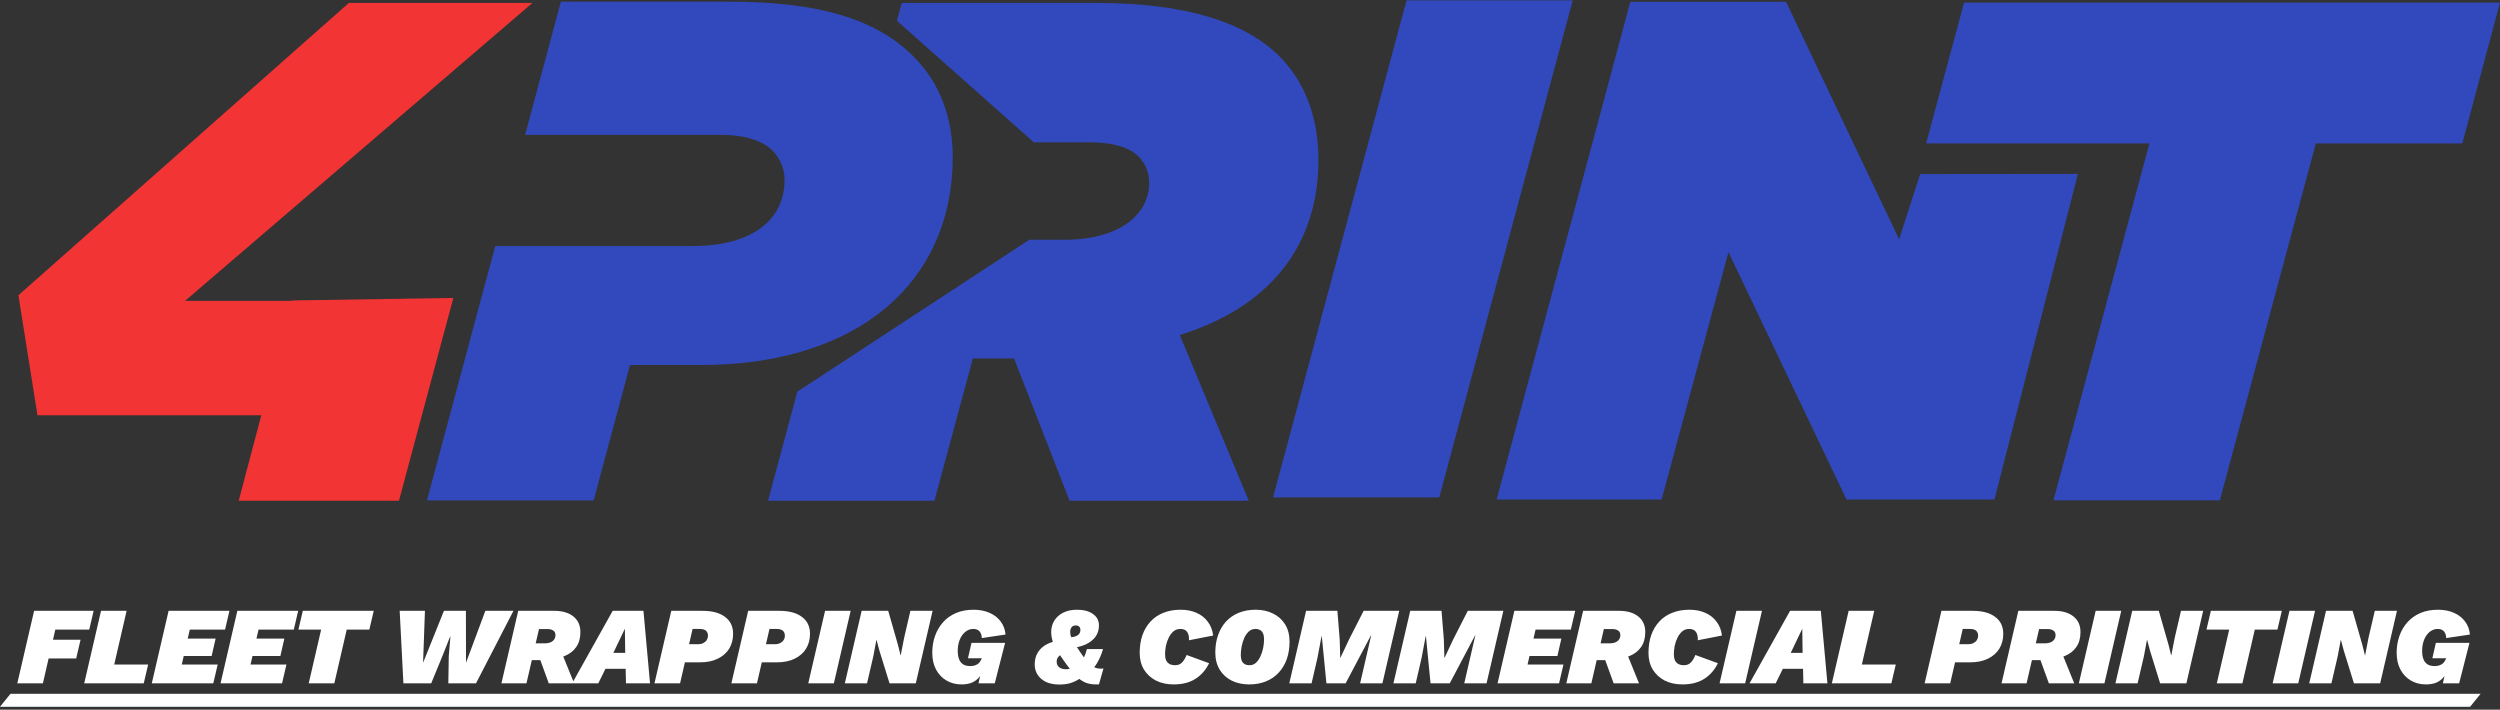 <svg width="384" height="109" viewBox="0 0 384 109" fill="none" xmlns="http://www.w3.org/2000/svg">
<rect x="0" y="0" width="384" height="109" fill="#333333" stroke="none"/>
<path d="M202.513 24.59C202.513 18.581 200.765 12.903 196.506 8.642C191.371 3.509 182.415 0.451 168.325 0.451H138.505L137.769 3.192L158.794 21.859H167.341C170.947 21.859 173.458 22.623 174.877 24.043C175.97 25.136 176.516 26.555 176.516 28.084C176.516 32.891 172.038 36.823 163.518 36.823H158.106L122.471 60.157L117.972 76.909H143.531L149.428 55.063H155.763L164.283 76.909H191.809L181.213 51.459C196.287 46.762 202.513 36.495 202.513 24.59Z" fill="#3149BC"/>
<path d="M140.323 8.682C134.632 2.992 125.987 0.256 111.869 0.256H86.152L80.656 20.72H106.179H110.994C113.839 20.72 116.904 21.377 118.654 23.128C119.858 24.332 120.515 25.973 120.515 27.615C120.515 33.415 116.028 37.792 106.288 37.792H103.258H101.692H76.071L65.578 76.861H91.186L96.767 56.068H107.602C131.896 56.068 146.342 43.264 146.342 24.113C146.342 18.094 144.372 12.732 140.323 8.682Z" fill="#3149BC"/>
<path d="M81.781 0.451H53.583L2.828 45.35L5.756 63.787H40.135L36.665 76.909H61.283L69.633 45.764L44.926 46.147L44.907 46.218H28.422L81.781 0.451Z" fill="#F23434"/>
<path d="M216.049 0.046L195.542 76.404H221.068L241.575 0.046H216.049Z" fill="#3149BC"/>
<path d="M301.681 0.398L295.853 22.025H330.153L315.407 76.856H340.966L355.712 22.025H378.212L384 0.398H301.681Z" fill="#3149BC"/>
<path d="M294.93 26.736L291.705 36.755L274.339 0.273H250.419L229.883 76.731H255.225L265.491 38.72L283.623 76.731H306.343L319.17 26.71L294.93 26.736Z" fill="#3149BC"/>
<path d="M13.707 96.708H8.495L8.14 98.26H12.374L11.7 101.145H7.466L6.588 104.957H2.658L5.239 93.824H14.382L13.707 96.708ZM17.543 102.072H22.755L22.08 104.957H12.937L15.518 93.824H19.449L17.543 102.072ZM23.316 104.957L25.897 93.824H35.242L34.567 96.708H29.152L28.832 98.091H33.117L32.509 100.757H28.224L27.921 102.072H33.437L32.762 104.957H23.316ZM33.875 104.957L36.456 93.824H45.801L45.127 96.708H39.712L39.391 98.091H43.676L43.069 100.757H38.784L38.48 102.072H43.997L43.322 104.957H33.875ZM57.407 93.824L56.732 96.708H53.257L51.351 104.957H47.42L49.327 96.708H45.835L46.51 93.824H57.407ZM61.964 104.957L61.391 93.824H65.27L64.984 101.803L68.189 93.824H71.563L71.579 101.803L74.548 93.824H78.867L73.115 104.957H68.864L68.931 100.774L69.184 97.788H69.133L67.953 100.774L66.232 104.957H61.964ZM77.019 104.957L79.6 93.824H85.133C86.37 93.824 87.349 94.11 88.069 94.684C88.788 95.257 89.148 96.061 89.148 97.096C89.148 98.018 88.929 98.789 88.49 99.407C88.063 100.014 87.467 100.47 86.702 100.774C85.949 101.077 85.077 101.229 84.087 101.229L83.598 101.398H81.456L82.046 98.817H83.716C84.043 98.817 84.324 98.766 84.56 98.665C84.796 98.564 84.981 98.418 85.117 98.226C85.251 98.035 85.319 97.816 85.319 97.569C85.319 97.22 85.201 96.978 84.965 96.843C84.74 96.697 84.464 96.624 84.138 96.624H82.788L80.865 104.957H77.019ZM84.29 104.957L82.519 100.082L85.977 99.508L88.187 104.957H84.29ZM87.885 104.957L94.109 93.824H98.833L99.845 104.957H96.15L96.1 102.73H92.996L91.9 104.957H87.885ZM94.21 100.284H96.032L95.982 96.573L94.21 100.284ZM100.527 104.957L103.108 93.824H107.916C109.389 93.824 110.536 94.133 111.357 94.751C112.189 95.359 112.605 96.23 112.605 97.366C112.605 98.221 112.403 98.98 111.998 99.643C111.593 100.296 111.008 100.807 110.244 101.178C109.49 101.55 108.579 101.735 107.511 101.735H103.327L103.951 98.952H107.173C107.511 98.952 107.792 98.895 108.017 98.783C108.253 98.659 108.433 98.502 108.557 98.311C108.68 98.108 108.742 97.889 108.742 97.653C108.742 97.327 108.647 97.074 108.455 96.894C108.264 96.703 107.927 96.607 107.443 96.607H106.381L104.458 104.957H100.527ZM112.339 104.957L114.92 93.824H119.727C121.2 93.824 122.347 94.133 123.168 94.751C124.001 95.359 124.417 96.23 124.417 97.366C124.417 98.221 124.214 98.98 123.809 99.643C123.405 100.296 122.82 100.807 122.055 101.178C121.302 101.55 120.391 101.735 119.322 101.735H115.139L115.763 98.952H118.985C119.322 98.952 119.603 98.895 119.828 98.783C120.065 98.659 120.245 98.502 120.368 98.311C120.492 98.108 120.554 97.889 120.554 97.653C120.554 97.327 120.458 97.074 120.267 96.894C120.076 96.703 119.738 96.607 119.255 96.607H118.192L116.269 104.957H112.339ZM130.662 93.824L128.081 104.957H124.15L126.731 93.824H130.662ZM129.768 104.957L132.349 93.824H136.431L137.932 99.07L138.32 100.639H138.354L138.877 97.956L139.838 93.824H143.246L140.665 104.957H136.633L135.064 99.896L134.643 98.311H134.609L134.137 100.824L133.175 104.957H129.768ZM147.684 105.126C146.829 105.126 146.065 104.929 145.39 104.535C144.715 104.142 144.181 103.585 143.787 102.865C143.394 102.134 143.197 101.268 143.197 100.267C143.197 99.345 143.337 98.485 143.619 97.686C143.9 96.888 144.31 96.185 144.85 95.578C145.39 94.971 146.053 94.498 146.841 94.161C147.628 93.824 148.527 93.655 149.54 93.655C150.462 93.655 151.277 93.812 151.986 94.127C152.694 94.431 153.262 94.869 153.689 95.443C154.128 96.016 154.381 96.691 154.448 97.467L150.805 98.007C150.805 97.613 150.698 97.282 150.484 97.012C150.282 96.742 149.95 96.607 149.489 96.607C149.163 96.607 148.854 96.691 148.561 96.86C148.28 97.017 148.027 97.248 147.802 97.552C147.588 97.844 147.42 98.198 147.296 98.614C147.172 99.03 147.11 99.492 147.11 99.998C147.11 100.459 147.172 100.864 147.296 101.212C147.42 101.561 147.622 101.831 147.903 102.022C148.184 102.213 148.561 102.309 149.033 102.309C149.326 102.309 149.579 102.269 149.793 102.191C150.006 102.112 150.186 102.005 150.332 101.87C150.479 101.724 150.591 101.566 150.67 101.398L150.805 101.111H148.679L149.219 98.749H154.381L152.795 104.957H150.299L150.94 102.072L151.26 102.41C151.069 102.995 150.816 103.489 150.501 103.894C150.197 104.299 149.815 104.608 149.354 104.822C148.893 105.025 148.336 105.126 147.684 105.126ZM162.693 105.143C161.928 105.143 161.259 105.013 160.685 104.755C160.123 104.485 159.69 104.119 159.386 103.658C159.083 103.186 158.931 102.657 158.931 102.072C158.931 101.341 159.094 100.717 159.42 100.2C159.757 99.671 160.219 99.255 160.803 98.952C161.399 98.637 162.085 98.451 162.861 98.395L163.772 97.956C164.2 97.923 164.576 97.878 164.902 97.822C165.229 97.754 165.482 97.636 165.662 97.467C165.853 97.299 165.948 97.057 165.948 96.742C165.948 96.54 165.886 96.376 165.763 96.253C165.639 96.129 165.476 96.067 165.274 96.067C164.925 96.067 164.689 96.174 164.565 96.388C164.441 96.59 164.38 96.804 164.38 97.029C164.38 97.164 164.391 97.31 164.413 97.467C164.447 97.625 164.514 97.822 164.616 98.058C164.728 98.283 164.897 98.581 165.122 98.952C165.347 99.312 165.65 99.773 166.033 100.335C166.393 100.852 166.736 101.302 167.062 101.684C167.388 102.056 167.742 102.331 168.124 102.511C168.507 102.691 168.962 102.747 169.491 102.68L168.799 105.126H168.31C167.691 105.126 167.146 105.025 166.674 104.822C166.213 104.62 165.757 104.299 165.307 103.861C164.857 103.411 164.363 102.815 163.823 102.072C163.182 101.195 162.693 100.47 162.355 99.896C162.018 99.312 161.782 98.805 161.647 98.378C161.523 97.951 161.461 97.529 161.461 97.113C161.461 96.45 161.619 95.859 161.934 95.342C162.26 94.813 162.715 94.403 163.3 94.11C163.896 93.807 164.604 93.655 165.425 93.655C166.46 93.655 167.281 93.874 167.888 94.313C168.496 94.74 168.799 95.331 168.799 96.084C168.799 96.759 168.614 97.344 168.243 97.838C167.871 98.322 167.365 98.71 166.724 99.002C166.083 99.284 165.352 99.463 164.531 99.542L164.413 100.065C164.031 100.121 163.677 100.217 163.351 100.352C163.036 100.476 162.783 100.644 162.591 100.858C162.4 101.06 162.305 101.313 162.305 101.617C162.305 101.999 162.434 102.292 162.693 102.494C162.951 102.697 163.306 102.798 163.755 102.798C164.115 102.798 164.43 102.713 164.7 102.545C164.97 102.376 165.24 102.157 165.51 101.887L165.931 101.668C166.179 101.488 166.376 101.24 166.522 100.925C166.679 100.599 166.82 100.189 166.944 99.694H169.423C169.187 100.515 168.878 101.24 168.496 101.87C168.124 102.489 167.686 102.967 167.18 103.304L166.809 103.523C166.471 103.804 166.111 104.069 165.729 104.316C165.347 104.563 164.908 104.766 164.413 104.923C163.93 105.069 163.356 105.143 162.693 105.143ZM180.269 105.126C179.246 105.126 178.341 104.929 177.554 104.535C176.778 104.13 176.165 103.568 175.715 102.848C175.276 102.117 175.057 101.268 175.057 100.301C175.057 99.278 175.198 98.361 175.479 97.552C175.771 96.731 176.187 96.033 176.727 95.46C177.267 94.875 177.925 94.431 178.701 94.127C179.477 93.812 180.354 93.655 181.332 93.655C182.254 93.655 183.07 93.812 183.778 94.127C184.498 94.442 185.077 94.898 185.516 95.494C185.966 96.078 186.241 96.787 186.342 97.619L182.631 98.344C182.654 97.782 182.558 97.355 182.344 97.062C182.142 96.759 181.793 96.607 181.299 96.607C180.882 96.607 180.523 96.736 180.219 96.995C179.926 97.254 179.685 97.585 179.494 97.99C179.302 98.384 179.162 98.805 179.072 99.255C178.993 99.705 178.954 100.127 178.954 100.521C178.954 100.858 179.004 101.15 179.106 101.398C179.218 101.645 179.387 101.836 179.612 101.971C179.837 102.106 180.135 102.174 180.506 102.174C180.967 102.174 181.327 102.027 181.585 101.735C181.855 101.443 182.08 101.066 182.26 100.605L185.718 101.87C185.223 102.893 184.526 103.692 183.626 104.265C182.738 104.839 181.619 105.126 180.269 105.126ZM191.866 105.126C190.877 105.126 189.988 104.935 189.201 104.552C188.414 104.159 187.795 103.596 187.346 102.865C186.896 102.123 186.671 101.24 186.671 100.217C186.671 99.25 186.811 98.367 187.093 97.569C187.374 96.759 187.779 96.061 188.307 95.477C188.847 94.892 189.499 94.442 190.264 94.127C191.04 93.812 191.911 93.655 192.879 93.655C193.879 93.655 194.768 93.852 195.544 94.245C196.331 94.628 196.95 95.184 197.399 95.915C197.849 96.646 198.074 97.529 198.074 98.564C198.074 99.531 197.934 100.419 197.653 101.229C197.371 102.027 196.961 102.719 196.421 103.304C195.893 103.889 195.24 104.339 194.464 104.653C193.7 104.968 192.834 105.126 191.866 105.126ZM191.934 102.174C192.316 102.174 192.642 102.05 192.912 101.803C193.193 101.544 193.424 101.212 193.604 100.807C193.795 100.402 193.936 99.969 194.026 99.508C194.116 99.036 194.161 98.592 194.161 98.176C194.161 97.827 194.11 97.54 194.009 97.315C193.919 97.079 193.773 96.905 193.57 96.793C193.379 96.669 193.126 96.607 192.811 96.607C192.429 96.607 192.097 96.736 191.816 96.995C191.546 97.242 191.315 97.569 191.124 97.973C190.944 98.378 190.809 98.817 190.719 99.289C190.629 99.75 190.584 100.189 190.584 100.605C190.584 100.942 190.629 101.229 190.719 101.465C190.821 101.701 190.972 101.881 191.175 102.005C191.377 102.117 191.63 102.174 191.934 102.174ZM198.034 104.957L200.615 93.824H205.422L205.777 98.21L205.861 101.06H205.878L207.227 98.193L209.454 93.824H214.92L212.339 104.957H208.914L209.808 101.094L210.618 97.585H210.584L206.688 104.957H203.736L203.027 97.703H202.993L202.352 101.094L201.458 104.957H198.034ZM214.03 104.957L216.611 93.824H221.418L221.773 98.21L221.857 101.06H221.874L223.223 98.193L225.45 93.824H230.915L228.335 104.957H224.91L225.804 101.094L226.614 97.585H226.58L222.683 104.957H219.731L219.023 97.703H218.989L218.348 101.094L217.454 104.957H214.03ZM230.025 104.957L232.606 93.824H241.952L241.277 96.708H235.862L235.542 98.091H239.826L239.219 100.757H234.934L234.631 102.072H240.147L239.472 104.957H230.025ZM240.585 104.957L243.166 93.824H248.699C249.936 93.824 250.914 94.11 251.634 94.684C252.354 95.257 252.714 96.061 252.714 97.096C252.714 98.018 252.494 98.789 252.056 99.407C251.629 100.014 251.032 100.47 250.268 100.774C249.514 101.077 248.643 101.229 247.653 101.229L247.164 101.398H245.022L245.612 98.817H247.282C247.608 98.817 247.889 98.766 248.125 98.665C248.362 98.564 248.547 98.418 248.682 98.226C248.817 98.035 248.884 97.816 248.884 97.569C248.884 97.22 248.766 96.978 248.53 96.843C248.305 96.697 248.03 96.624 247.704 96.624H246.354L244.431 104.957H240.585ZM247.855 104.957L246.084 100.082L249.542 99.508L251.752 104.957H247.855ZM258.42 105.126C257.397 105.126 256.491 104.929 255.704 104.535C254.928 104.13 254.315 103.568 253.865 102.848C253.427 102.117 253.207 101.268 253.207 100.301C253.207 99.278 253.348 98.361 253.629 97.552C253.922 96.731 254.338 96.033 254.877 95.46C255.417 94.875 256.075 94.431 256.851 94.127C257.627 93.812 258.504 93.655 259.483 93.655C260.405 93.655 261.22 93.812 261.929 94.127C262.648 94.442 263.228 94.898 263.666 95.494C264.116 96.078 264.391 96.787 264.493 97.619L260.782 98.344C260.804 97.782 260.708 97.355 260.495 97.062C260.292 96.759 259.944 96.607 259.449 96.607C259.033 96.607 258.673 96.736 258.369 96.995C258.077 97.254 257.835 97.585 257.644 97.99C257.453 98.384 257.312 98.805 257.222 99.255C257.143 99.705 257.104 100.127 257.104 100.521C257.104 100.858 257.155 101.15 257.256 101.398C257.368 101.645 257.537 101.836 257.762 101.971C257.987 102.106 258.285 102.174 258.656 102.174C259.117 102.174 259.477 102.027 259.736 101.735C260.006 101.443 260.23 101.066 260.41 100.605L263.869 101.87C263.374 102.893 262.676 103.692 261.777 104.265C260.888 104.839 259.769 105.126 258.42 105.126ZM270.637 93.824L268.056 104.957H264.126L266.707 93.824H270.637ZM268.731 104.957L274.956 93.824H279.679L280.691 104.957H276.997L276.946 102.73H273.842L272.746 104.957H268.731ZM275.057 100.284H276.879L276.828 96.573L275.057 100.284ZM285.979 102.072H291.191L290.516 104.957H281.373L283.954 93.824H287.885L285.979 102.072ZM295.623 104.957L298.204 93.824H303.012C304.485 93.824 305.632 94.133 306.453 94.751C307.285 95.359 307.701 96.23 307.701 97.366C307.701 98.221 307.499 98.98 307.094 99.643C306.689 100.296 306.104 100.807 305.34 101.178C304.586 101.55 303.675 101.735 302.607 101.735H298.423L299.047 98.952H302.269C302.607 98.952 302.888 98.895 303.113 98.783C303.349 98.659 303.529 98.502 303.653 98.311C303.776 98.108 303.838 97.889 303.838 97.653C303.838 97.327 303.743 97.074 303.551 96.894C303.36 96.703 303.023 96.607 302.539 96.607H301.477L299.553 104.957H295.623ZM307.435 104.957L310.016 93.824H315.549C316.786 93.824 317.764 94.11 318.484 94.684C319.203 95.257 319.563 96.061 319.563 97.096C319.563 98.018 319.344 98.789 318.905 99.407C318.478 100.014 317.882 100.47 317.117 100.774C316.364 101.077 315.492 101.229 314.503 101.229L314.013 101.398H311.871L312.461 98.817H314.132C314.458 98.817 314.739 98.766 314.975 98.665C315.211 98.564 315.397 98.418 315.532 98.226C315.667 98.035 315.734 97.816 315.734 97.569C315.734 97.22 315.616 96.978 315.38 96.843C315.155 96.697 314.879 96.624 314.553 96.624H313.204L311.281 104.957H307.435ZM314.705 104.957L312.934 100.082L316.392 99.508L318.602 104.957H314.705ZM325.823 93.824L323.242 104.957H319.312L321.893 93.824H325.823ZM324.929 104.957L327.51 93.824H331.593L333.094 99.07L333.482 100.639H333.516L334.039 97.956L335 93.824H338.408L335.827 104.957H331.795L330.226 99.896L329.805 98.311H329.771L329.298 100.824L328.337 104.957H324.929ZM350.487 93.824L349.813 96.708H346.338L344.431 104.957H340.501L342.407 96.708H338.915L339.59 93.824H350.487ZM355.591 93.824L353.01 104.957H349.08L351.661 93.824H355.591ZM354.697 104.957L357.278 93.824H361.36L362.862 99.07L363.25 100.639H363.283L363.806 97.956L364.768 93.824H368.175L365.594 104.957H361.563L359.994 99.896L359.572 98.311H359.538L359.066 100.824L358.105 104.957H354.697ZM372.613 105.126C371.759 105.126 370.994 104.929 370.319 104.535C369.645 104.142 369.11 103.585 368.717 102.865C368.323 102.134 368.126 101.268 368.126 100.267C368.126 99.345 368.267 98.485 368.548 97.686C368.829 96.888 369.24 96.185 369.779 95.578C370.319 94.971 370.983 94.498 371.77 94.161C372.557 93.824 373.457 93.655 374.469 93.655C375.391 93.655 376.207 93.812 376.915 94.127C377.624 94.431 378.191 94.869 378.619 95.443C379.057 96.016 379.31 96.691 379.378 97.467L375.734 98.007C375.734 97.613 375.627 97.282 375.414 97.012C375.211 96.742 374.88 96.607 374.418 96.607C374.092 96.607 373.783 96.691 373.491 96.86C373.209 97.017 372.956 97.248 372.732 97.552C372.518 97.844 372.349 98.198 372.225 98.614C372.102 99.03 372.04 99.492 372.04 99.998C372.04 100.459 372.102 100.864 372.225 101.212C372.349 101.561 372.552 101.831 372.833 102.022C373.114 102.213 373.491 102.309 373.963 102.309C374.255 102.309 374.508 102.269 374.722 102.191C374.936 102.112 375.116 102.005 375.262 101.87C375.408 101.724 375.521 101.566 375.599 101.398L375.734 101.111H373.609L374.149 98.749H379.31L377.725 104.957H375.228L375.869 102.072L376.19 102.41C375.998 102.995 375.745 103.489 375.431 103.894C375.127 104.299 374.745 104.608 374.283 104.822C373.822 105.025 373.266 105.126 372.613 105.126Z" fill="white"/>
<path d="M1.611 106.566H381.02L379.408 108.561H0L1.611 106.566Z" fill="white"/>
</svg>
